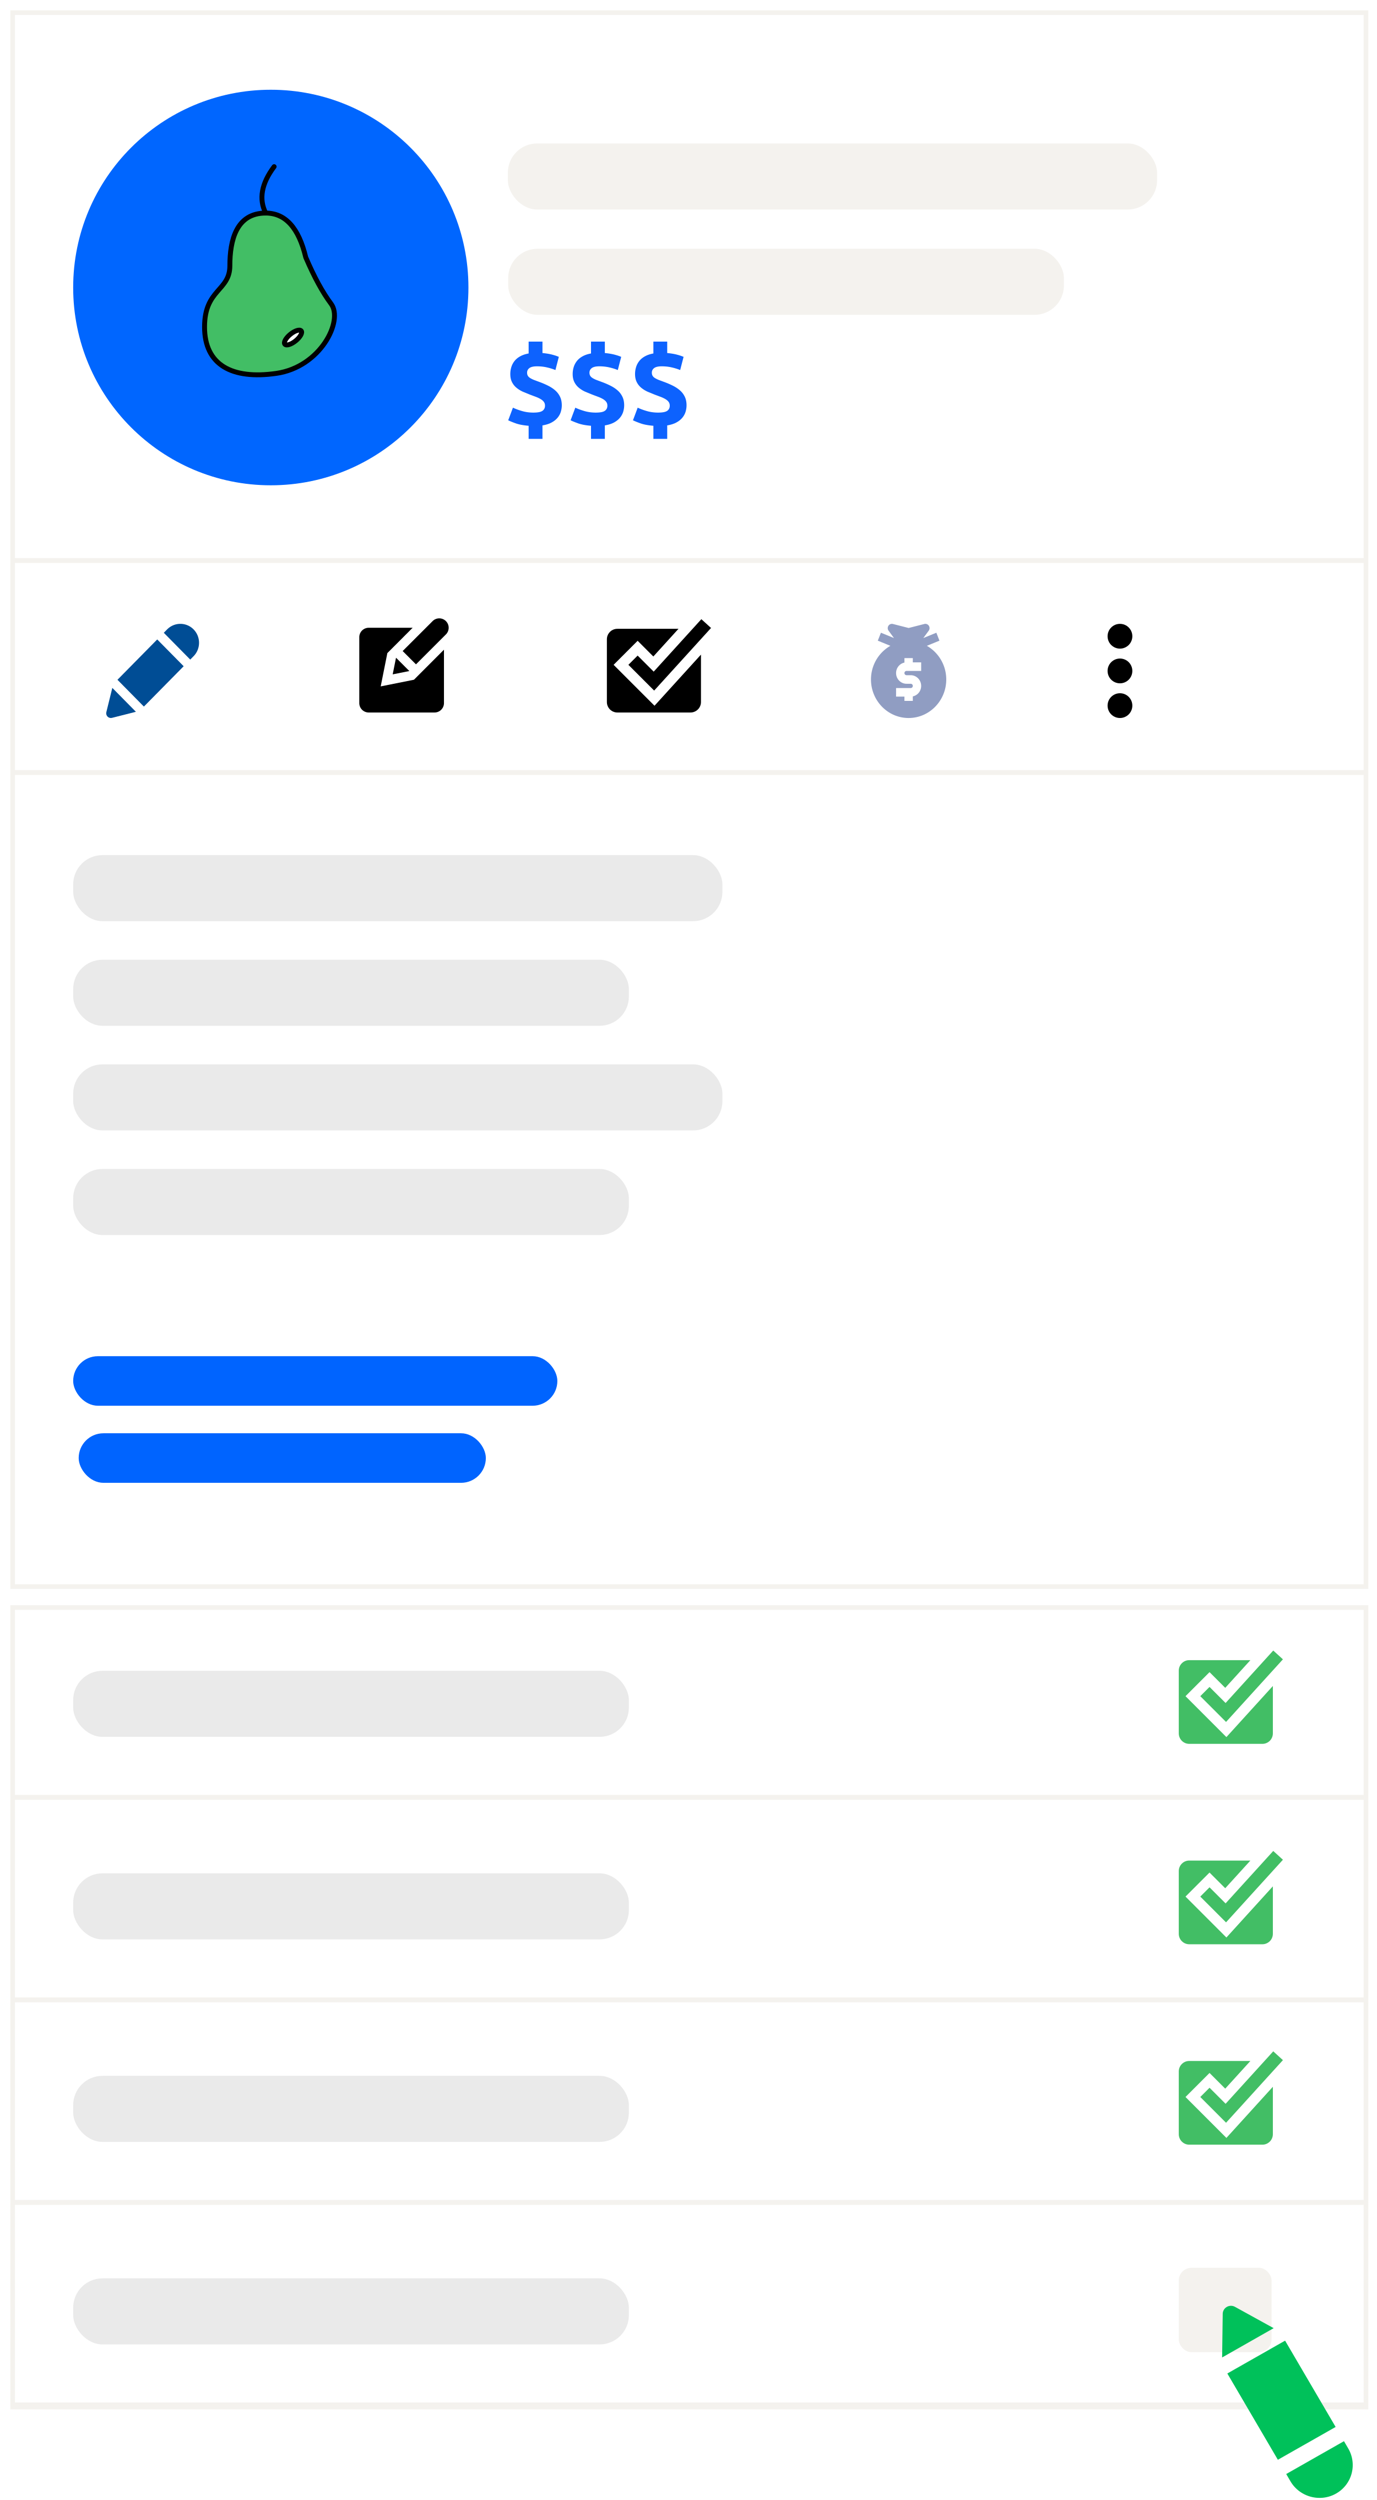 <svg xmlns="http://www.w3.org/2000/svg" xmlns:xlink="http://www.w3.org/1999/xlink" width="653" height="1185" xmlns:v="https://vecta.io/nano"><style><![CDATA[.B{stroke:#f4f2ee}.C{fill:#eaeaea}.D{stroke-linejoin:round}.E{stroke-width:2.322}.F{stroke-linecap:round}.G{filter:url(#B)}.H{fill:#f4f2ee}.I{fill-rule:nonzero}]]></style><defs><filter x="-1.9%" y="-1.1%" width="103.7%" height="102.2%" id="A"><feOffset dy="1" in="SourceAlpha"/><feGaussianBlur stdDeviation="2"/><feColorMatrix values="0 0 0 0 0 0 0 0 0 0.161 0 0 0 0 0.349 0 0 0 0.1 0" result="C"/><feMerge><feMergeNode in="C"/><feMergeNode in="SourceGraphic"/></feMerge></filter><filter id="B"><feColorMatrix in="SourceGraphic" values="0 0 0 0 0 0 0 0 0 0.113 0 0 0 0 0.441 0 0 0 0.434 0"/></filter><path id="C" d="M22.586 41.43L3.192 22.03l11.392-11.396 7.446 7.45L33.956 4.96h-29C2.223 4.96 0 7.186 0 9.918v29.755c0 2.735 2.223 4.96 4.958 4.96H39.66c2.734 0 4.958-2.224 4.958-4.96V17.186L22.586 41.43z"/><path id="D" d="M22.415 34.245L10.203 22.03l4.382-4.384 7.617 7.62 22.6-24.87 4.586 4.168z"/></defs><g transform="translate(6 5)" fill="none" fill-rule="evenodd"><g filter="url(#A)"><g stroke-width="2.2" fill="#fff" class="B"><path d="M0 0h641.775v746.1H0z"/><path d="M0 756h641.775v379H0z"/></g><g transform="translate(1 776)"><g fill="#42be65"><g transform="translate(552)"><use xlink:href="#C"/><use xlink:href="#D"/></g><g transform="translate(552 95)"><use xlink:href="#C"/><use xlink:href="#D"/></g><g transform="translate(552 190)"><use xlink:href="#C"/><use xlink:href="#D"/></g></g><rect x="27.701" y="10" width="263.532" height="31.321" rx="13.9" class="C"/><path d="M0 70h640" class="B D E F"/></g><g transform="translate(1 882)"><rect x="27.701" width="263.532" height="31.321" rx="13.9" class="C"/><path d="M0 60h640" class="B D E F"/></g><g transform="translate(1 978)"><rect x="27.701" width="263.532" height="31.321" rx="13.9" class="C"/><path d="M0 60h640" class="B D E F"/></g><g transform="translate(1 1069)"><g transform="translate(552)" class="H"><rect width="44" height="40" rx="6"/></g><rect x="27.701" y="5" width="263.532" height="31.321" rx="13.9" class="C"/><path d="M0 65h640" class="B D E F"/></g><path d="M251.247 202.003v-6.353c1.7-.278 3.133-.73 4.296-1.354s2.11-1.37 2.838-2.24 1.25-1.814 1.562-2.838.47-2.057.47-3.098c0-1.528-.27-2.864-.807-4s-1.285-2.144-2.24-2.994-2.083-1.606-3.385-2.265a38.5 38.5 0 0 0-4.244-1.823l-2.578-.963c-.712-.295-1.31-.6-1.797-.91s-.842-.668-1.068-1.068-.338-.877-.338-1.432c0-.903.365-1.632 1.094-2.187s1.927-.833 3.593-.833 3.255.174 4.765.52 2.838.764 3.984 1.25h0l1.614-6.25c-.764-.347-1.797-.694-3.098-1.04s-2.855-.608-4.66-.78h0v-5.416h-6.56v5.624c-1.528.278-2.847.72-3.958 1.328s-2.014 1.345-2.708 2.213-1.206 1.83-1.536 2.9-.495 2.16-.495 3.307c0 1.493.27 2.77.807 3.828a8.3 8.3 0 0 0 2.135 2.682c.885.73 1.875 1.345 2.968 1.85l3.36 1.38 3.124 1.172c.903.365 1.65.738 2.24 1.12s1.04.807 1.354 1.276.47 1.033.47 1.692c0 1.04-.39 1.85-1.172 2.42s-2.23.86-4.348.86c-1.875 0-3.654-.243-5.338-.73s-3.133-1.024-4.348-1.614h0l-2.24 5.99c.764.382 1.935.86 3.515 1.432s3.637.963 6.17 1.172h0v6.197h6.56zm29.58 0v-6.353c1.7-.278 3.133-.73 4.296-1.354s2.11-1.37 2.838-2.24 1.25-1.814 1.562-2.838.47-2.057.47-3.098c0-1.528-.27-2.864-.807-4s-1.285-2.144-2.24-2.994-2.083-1.606-3.385-2.265a38.5 38.5 0 0 0-4.244-1.823l-2.578-.963c-.712-.295-1.31-.6-1.797-.91s-.842-.668-1.068-1.068-.338-.877-.338-1.432c0-.903.365-1.632 1.094-2.187s1.927-.833 3.593-.833 3.255.174 4.765.52 2.838.764 3.984 1.25h0l1.614-6.25c-.764-.347-1.797-.694-3.098-1.04s-2.855-.608-4.66-.78h0v-5.416h-6.56v5.624c-1.528.278-2.847.72-3.958 1.328s-2.014 1.345-2.708 2.213-1.206 1.83-1.536 2.9-.495 2.16-.495 3.307c0 1.493.27 2.77.807 3.828a8.3 8.3 0 0 0 2.135 2.682c.885.73 1.875 1.345 2.968 1.85l3.36 1.38 3.125 1.172c.903.365 1.65.738 2.24 1.12s1.04.807 1.354 1.276.47 1.033.47 1.692c0 1.04-.39 1.85-1.172 2.42s-2.23.86-4.348.86c-1.875 0-3.654-.243-5.338-.73s-3.133-1.024-4.348-1.614h0l-2.24 5.99c.764.382 1.935.86 3.515 1.432s3.637.963 6.17 1.172h0v6.197h6.56zm29.58 0v-6.353c1.7-.278 3.133-.73 4.296-1.354s2.11-1.37 2.838-2.24 1.25-1.814 1.562-2.838.47-2.057.47-3.098c0-1.528-.27-2.864-.807-4s-1.285-2.144-2.24-2.994-2.083-1.606-3.385-2.265a38.5 38.5 0 0 0-4.244-1.823l-2.578-.963c-.712-.295-1.31-.6-1.797-.91s-.842-.668-1.068-1.068-.338-.877-.338-1.432c0-.903.365-1.632 1.094-2.187s1.927-.833 3.593-.833 3.255.174 4.765.52 2.838.764 3.984 1.25h0l1.614-6.25c-.764-.347-1.797-.694-3.098-1.04s-2.855-.608-4.66-.78h0v-5.416h-6.56v5.624c-1.528.278-2.847.72-3.958 1.328s-2.014 1.345-2.708 2.213-1.206 1.83-1.536 2.9-.495 2.16-.495 3.307c0 1.493.27 2.77.807 3.828a8.3 8.3 0 0 0 2.135 2.682c.885.73 1.875 1.345 2.968 1.85l3.36 1.38 3.125 1.172c.903.365 1.65.738 2.24 1.12s1.04.807 1.354 1.276.47 1.033.47 1.692c0 1.04-.39 1.85-1.172 2.42s-2.23.86-4.348.86c-1.875 0-3.654-.243-5.338-.73s-3.133-1.024-4.348-1.614h0l-2.24 5.99c.764.382 1.935.86 3.515 1.432s3.637.963 6.17 1.172h0v6.197h6.56z" fill="#0d62fe" class="I"/><g class="G"><g transform="translate(44.357 289.722)" fill="#004d95"><path d="M24.2 7.388L5.348 26.513l12.53 12.702 18.865-19.123z"/><path d="M39.855 16.938l1.585-1.605c3.454-3.504 3.454-9.2-.002-12.707a8.79 8.79 0 0 0-12.533 0l-1.58 1.607 12.53 12.705z"/><path d="M14.09 41.687L2.74 44.564c-.75.187-1.543-.036-2.09-.59s-.766-1.357-.58-2.118L2.907 30.35 14.09 41.687z"/></g><g transform="translate(164.381 287.112)" fill="#000"><path d="M25.926 29.1l-15.772 3.156 3.154-15.78L25.306 4.464H4.46A4.47 4.47 0 0 0-.001 8.927V40.17a4.47 4.47 0 0 0 4.462 4.463h31.232a4.47 4.47 0 0 0 4.462-4.463V14.854L25.926 29.1z"/><path d="M17.418 18.667l6.31 6.31-7.886 1.578z"/><path d="M41.08 7.62c1.742-1.743 1.742-4.568 0-6.31a4.46 4.46 0 0 0-6.309 0L20.573 15.5l6.31 6.31L41.08 7.62z"/></g><g transform="translate(281.796 287.112)" fill="#000"><use xlink:href="#C"/><use xlink:href="#D"/></g></g><g transform="translate(407.039 289.722)" fill="#909dc2"><path d="M23.796 22.316h-6.94c-.547 0-.992.454-.992 1.014s.444 1.014.992 1.014h1.983c2.733 0 4.958 2.274 4.958 5.072 0 2.45-1.705 4.498-3.966 4.968v2.132h-3.966v-2.03h-3.966V30.43h6.94c.547 0 .992-.456.992-1.014s-.444-1.014-.992-1.014h-1.983c-2.733 0-4.958-2.276-4.958-5.072 0-2.45 1.705-4.498 3.966-4.968V16.23h3.966v2.03h3.966v4.058zm2.7-11.903l5.97-2.445L31 4.202l-6.18 2.53 2.556-3.485c.504-.688.53-1.625.065-2.34a1.96 1.96 0 0 0-2.132-.846l-7.452 1.9-7.452-1.9a1.96 1.96 0 0 0-2.132.846c-.464.714-.438 1.65.065 2.34l2.556 3.485-6.18-2.53L3.228 7.97l5.97 2.445c-5.48 3.118-9.2 9.1-9.2 15.96 0 10.067 8.007 18.26 17.847 18.26s17.847-8.192 17.847-18.26c0-6.86-3.72-12.842-9.2-15.96h0z"/></g><g class="G"><g transform="translate(519.235 289.722)" fill="#000"><ellipse cx="5.871" cy="5.873" rx="5.871" ry="5.873"/><ellipse cx="5.871" cy="22.316" rx="5.871" ry="5.873"/><ellipse cx="5.871" cy="38.76" rx="5.871" ry="5.873"/></g></g><g transform="translate(28.701 36.541)"><path d="M93.72 0C41.96 0 0 41.974 0 93.752s41.96 93.752 93.72 93.752 93.72-41.974 93.72-93.752S145.48 0 93.72 0z" fill="#06f" class="I"/><g transform="translate(62.299 36.459)" stroke="#000" class="D E"><path d="M29 22c-14 0-17 13-17 25S0 58 0 76s13 25 34 22 32-25 26-33c-4-5.333-8-12.667-12-22-3.333-14-9.667-21-19-21z" fill="#42be65"/><ellipse fill="#fff" transform="matrix(.777 -.629 .629 .777 -41.615 44.483)" cx="42" cy="81" rx="5" ry="2"/><path d="M33 0c-6 8-7.333 15.333-4 22" class="F"/></g></g><rect x="235" y="111.917" width="263.532" height="31.321" rx="13.9" class="H"/><g class="C"><rect x="28.701" y="448.938" width="263.532" height="31.321" rx="13.9"/><rect x="28.701" y="548.122" width="263.532" height="31.321" rx="13.9"/></g><rect fill="#0064ff" x="31.311" y="673.407" width="193.083" height="23.491" rx="11.745"/><rect x="234.83" y="62" width="307.888" height="31.321" rx="13.9" class="H"/><g class="C"><rect x="28.701" y="399.346" width="307.888" height="31.321" rx="13.9"/><rect x="28.701" y="498.53" width="307.888" height="31.321" rx="13.9"/></g><rect fill="#0064ff" x="28.701" y="636.866" width="229.612" height="23.491" rx="11.745"/><g stroke-width="2.317" stroke-linecap="square" class="B D"><path d="M1.305 259.706h639.26"/><path d="M1.305 360.195h639.26"/></g></g><path d="M42.75 13.035L9.443 46.78 31.57 69.2l33.3-33.74zm27.623 16.85l2.8-2.83c6.1-6.182 6.1-16.234-.004-22.42a15.53 15.53 0 0 0-22.13 0l-2.8 2.835 22.126 22.416zM24.88 73.552L4.837 78.627c-1.326.33-2.725-.063-3.7-1.04A3.97 3.97 0 0 1 .126 73.85l5.007-20.3L24.88 73.552z" transform="matrix(-.259 .966 -.966 -.259 651.047 1107.519)" fill="#00c15a"/></g></svg>